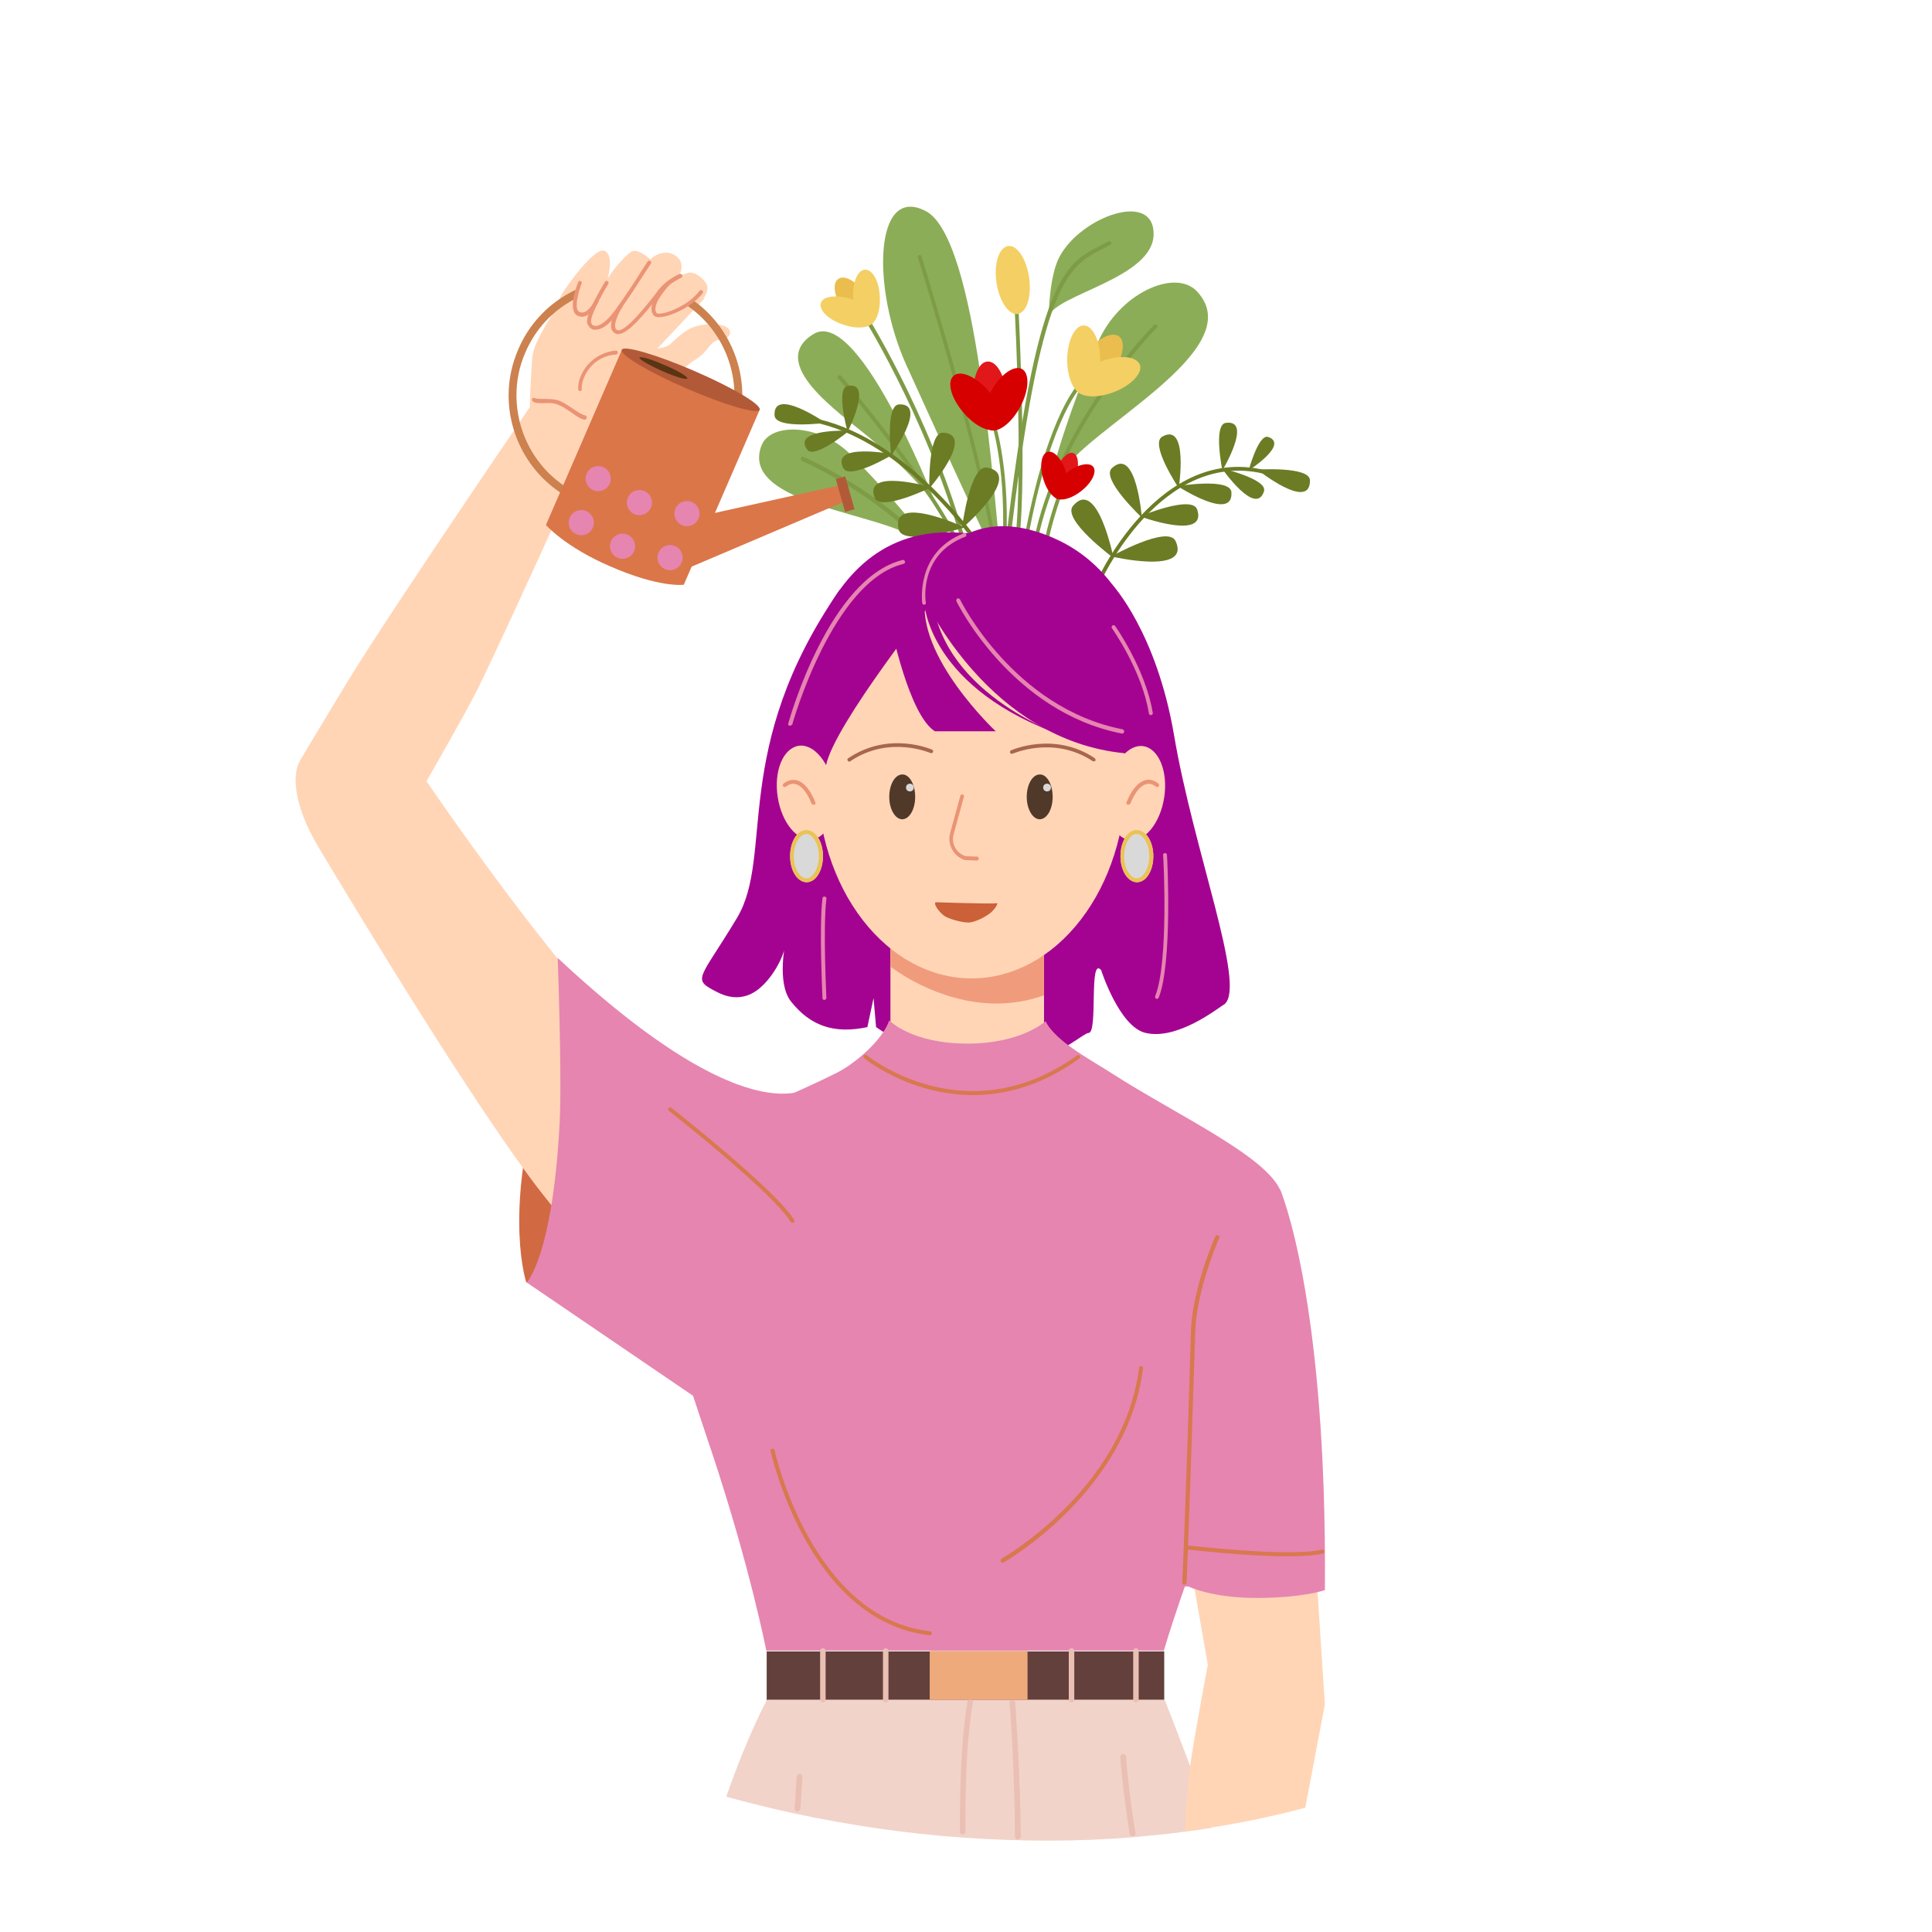 <svg width="1000" height="1000" viewBox="0 0 1000 1000" fill="none" xmlns="http://www.w3.org/2000/svg">
<path d="M525.54 286.793C524.728 286.59 524.524 286.184 524.524 285.569C530.217 257.304 525.337 160.512 525.134 159.491C525.134 158.882 525.54 158.476 526.155 158.476C526.764 158.476 527.17 158.882 527.17 159.491C527.17 160.512 532.254 257.71 526.561 286.184C526.561 286.387 526.155 286.793 525.54 286.793Z" fill="#7E9B45"/>
<path d="M532.66 143.632C534.082 153.392 531.441 161.731 526.764 162.543C522.087 163.153 517.207 155.835 515.785 146.278C514.358 136.517 517.004 128.179 521.681 127.366C526.358 126.548 531.238 133.871 532.66 143.632Z" fill="#F4CF64"/>
<path d="M501.754 292.486C501.347 292.486 500.941 292.08 500.738 291.673C483.66 223.548 448.077 166.205 447.67 165.595C447.467 165.189 447.467 164.58 448.077 164.168C448.483 163.965 449.092 163.965 449.498 164.58C449.905 165.189 485.691 222.736 502.769 291.267C502.972 291.876 502.566 292.283 501.957 292.486H501.754Z" fill="#7E9B45"/>
<path d="M447.873 152.174C452.55 158.679 453.769 165.799 450.514 168.033C447.264 170.273 441.165 166.814 436.488 160.309C431.811 153.799 430.592 146.684 433.842 144.444C436.894 142.007 443.196 145.46 447.873 152.174Z" fill="#EABD4E"/>
<path d="M455.395 153.798C455.801 161.731 452.957 168.439 449.093 168.439C445.228 168.642 441.978 162.34 441.572 154.205C441.166 146.074 444.009 139.564 447.874 139.564C451.739 139.564 455.192 145.871 455.395 153.798Z" fill="#F4CF64"/>
<path d="M440.759 154.814C448.28 157.257 453.567 162.34 452.348 166.002C451.129 169.663 444.009 170.679 436.488 168.033C428.962 165.595 423.676 160.512 424.9 156.851C425.916 153.189 433.03 152.377 440.759 154.814Z" fill="#F4CF64"/>
<path d="M548.52 246.325C536.316 270.929 546.889 228.429 568.035 177.793C578.811 151.97 608.092 138.752 619.478 150.752C648.348 181.252 560.108 222.736 548.52 246.325Z" fill="#8CAD57"/>
<path d="M518.628 294.923C513.951 253.647 506.024 123.298 479.186 109.267C452.347 95.236 451.128 149.324 469.222 189.184C490.165 235.548 518.831 297.366 518.628 294.923Z" fill="#8CAD57"/>
<path d="M548.52 132.653C559.702 112.111 597.317 98.486 597.114 121.262C596.91 143.835 547.301 152.173 542.827 163.559C542.827 163.356 543.03 142.616 548.52 132.653Z" fill="#8CAD57"/>
<path d="M421.035 172.913C396.634 187.965 434.655 213.788 449.093 225.788C483.051 254.054 486.91 267.064 486.91 267.064C486.91 267.064 445.431 157.866 421.035 172.913Z" fill="#8CAD57"/>
<path d="M515.785 293.502C515.176 293.502 514.764 293.095 514.764 292.486C512.327 252.627 475.525 134.481 475.118 133.262C474.915 132.653 475.322 132.246 475.728 132.043C476.337 131.84 476.743 132.246 476.947 132.653C477.353 133.871 514.155 252.22 516.598 292.283C516.801 292.892 516.395 293.502 515.785 293.502Z" fill="#7E9B45"/>
<path d="M534.691 289.028C534.082 289.028 533.676 288.418 533.676 287.809C543.436 222.33 596.91 168.642 597.316 168.236C597.723 167.83 598.332 167.83 598.738 168.236C599.145 168.642 599.145 169.257 598.738 169.663C598.129 170.272 545.264 223.345 535.504 288.215C535.707 288.824 535.301 289.028 534.691 289.028Z" fill="#7E9B45"/>
<path d="M474.915 279.673C491.181 294.111 470.848 266.048 440.144 235.142C424.493 219.481 399.077 218.465 394.196 230.465C381.999 261.574 459.259 265.642 474.915 279.673Z" fill="#8CAD57"/>
<path d="M519.644 287.606C519.035 287.606 518.629 286.996 518.629 286.59C521.478 244.903 513.545 219.887 513.342 219.684C513.139 219.075 513.545 218.668 513.951 218.465C514.561 218.262 514.967 218.668 515.175 219.075C515.175 219.278 523.509 244.903 520.457 286.793C520.665 287.2 520.254 287.606 519.644 287.606Z" fill="#7E9B45"/>
<path d="M520.868 204.231C521.68 213.991 518.425 222.33 513.748 222.533C509.071 222.939 504.602 215.21 503.988 205.449C503.175 195.689 506.43 187.351 511.108 187.147C515.785 186.741 520.253 194.47 520.868 204.231Z" fill="#E2171A"/>
<path d="M527.983 210.736C523.306 219.481 515.988 224.564 511.921 222.33C507.853 220.09 508.259 211.147 512.936 202.606C517.613 193.861 524.931 188.778 528.999 191.012C533.066 193.252 532.66 202.2 527.983 210.736Z" fill="#D60000"/>
<path d="M511.718 202.403C518.223 209.924 520.458 218.465 516.801 221.517C513.14 224.564 505.01 221.111 498.702 213.585C492.197 206.059 489.963 197.522 493.619 194.47C497.077 191.418 505.213 194.877 511.718 202.403Z" fill="#D60000"/>
<path d="M497.483 307.126C497.077 307.126 496.874 306.923 496.671 306.72C470.239 262.184 415.546 238.798 415.14 238.595C414.53 238.392 414.327 237.783 414.53 237.173C414.733 236.564 415.343 236.361 415.952 236.564C416.562 236.767 471.864 260.356 498.499 305.501C498.702 305.908 498.702 306.517 498.093 306.923L497.483 307.126Z" fill="#7E9B45"/>
<path d="M497.89 286.793C497.483 286.793 497.077 286.59 496.874 286.184C485.285 256.085 434.452 196.502 433.843 195.892C433.436 195.486 433.436 194.877 434.046 194.47C434.452 194.064 435.067 194.064 435.473 194.674C436.082 195.283 487.114 255.272 498.702 285.569C498.905 286.184 498.702 286.59 498.093 286.793H497.89Z" fill="#7E9B45"/>
<path d="M521.478 282.929C520.868 282.929 520.462 282.319 520.462 281.71C536.316 144.241 551.363 136.517 569.056 127.366C570.478 126.548 572.103 125.736 573.728 124.923C574.139 124.72 574.748 124.72 575.155 125.33C575.358 125.736 575.358 126.345 574.748 126.752C573.118 127.569 571.696 128.382 570.071 129.194C552.993 137.939 538.353 145.663 522.696 281.913C522.493 282.522 521.884 282.929 521.478 282.929Z" fill="#7E9B45"/>
<path d="M569.462 300.215H569.056C568.441 300.012 568.238 299.397 568.65 298.788C569.056 297.976 603.618 223.752 662.379 245.715C662.988 245.918 663.191 246.528 662.988 246.934C662.785 247.543 662.176 247.746 661.769 247.543C604.634 226.194 570.884 298.788 570.478 299.601C570.275 300.012 569.868 300.215 569.462 300.215Z" fill="#6B7C25"/>
<path d="M575.155 288.012C575.155 288.012 616.634 297.772 608.499 280.08C604.634 271.538 575.155 288.012 575.155 288.012Z" fill="#6B7C25"/>
<path d="M576.374 288.824C576.374 288.824 568.035 246.934 555.431 261.777C549.332 268.897 576.374 288.824 576.374 288.824Z" fill="#6B7C25"/>
<path d="M589.999 267.272C589.999 267.272 624.968 280.08 619.681 263.814C617.244 255.882 589.999 267.272 589.999 267.272Z" fill="#6B7C25"/>
<path d="M591.014 267.882C591.014 267.882 588.165 230.668 575.561 242.257C569.462 247.746 591.014 267.882 591.014 267.882Z" fill="#6B7C25"/>
<path d="M609.515 251.611C609.515 251.611 638.593 270.522 637.369 254.663C636.556 247.137 609.515 251.611 609.515 251.611Z" fill="#6B7C25"/>
<path d="M610.124 252.627C610.124 252.627 615.41 218.262 601.587 225.991C594.874 229.856 610.124 252.627 610.124 252.627Z" fill="#6B7C25"/>
<path d="M650.79 243.069C650.79 243.069 678.035 264.83 678.035 248.767C678.238 241.241 650.79 243.069 650.79 243.069Z" fill="#6B7C25"/>
<path d="M632.488 242.46C632.488 242.46 649.978 267.679 654.249 254.257C656.077 247.95 632.488 242.46 632.488 242.46Z" fill="#6B7C25"/>
<path d="M632.697 243.476C632.697 243.476 648.551 217.043 634.525 218.871C627.816 219.684 632.697 243.476 632.697 243.476Z" fill="#6B7C25"/>
<path d="M646.316 243.475C646.316 243.475 667.259 230.059 656.483 226.194C651.4 224.361 646.316 243.475 646.316 243.475Z" fill="#6B7C25"/>
<path d="M497.89 273.575C497.89 273.575 530.218 245.715 511.108 242.054C501.957 240.022 497.89 273.575 497.89 273.575Z" fill="#6B7C25"/>
<path d="M499.317 272.965C499.317 272.965 460.682 255.069 465.156 273.981C467.192 283.132 499.317 272.965 499.317 272.965Z" fill="#6B7C25"/>
<path d="M481.014 252.83C481.014 252.83 505.212 224.767 488.128 223.955C480.201 223.548 481.014 252.83 481.014 252.83Z" fill="#6B7C25"/>
<path d="M482.03 252.22C482.03 252.22 446.452 241.85 452.754 257.71C455.801 265.033 482.03 252.22 482.03 252.22Z" fill="#6B7C25"/>
<path d="M461.29 235.752C461.29 235.752 480.608 208.705 465.358 209.314C458.04 209.72 461.29 235.752 461.29 235.752Z" fill="#6B7C25"/>
<path d="M462.311 235.142C462.311 235.142 429.78 228.835 436.488 242.257C439.738 248.767 462.311 235.142 462.311 235.142Z" fill="#6B7C25"/>
<path d="M427.337 218.871C427.337 218.871 400.092 199.96 400.905 215.007C401.311 222.33 427.337 218.871 427.337 218.871Z" fill="#6B7C25"/>
<path d="M438.723 223.548C438.723 223.548 452.145 197.116 438.723 199.757C432.421 200.975 438.723 223.548 438.723 223.548Z" fill="#6B7C25"/>
<path d="M439.535 222.939C439.535 222.939 409.852 221.72 417.779 232.7C421.441 237.986 439.535 222.939 439.535 222.939Z" fill="#6B7C25"/>
<path d="M505.212 281.095C504.806 281.095 504.603 280.892 504.4 280.689C503.988 280.283 469.832 230.262 423.676 219.074C423.066 218.871 422.863 218.465 422.863 217.856C423.066 217.246 423.473 217.043 424.082 217.043C471.051 228.429 505.618 279.064 506.025 279.47C506.431 279.877 506.228 280.486 505.822 280.892C505.618 281.095 505.415 281.095 505.212 281.095Z" fill="#6B7C25"/>
<path d="M529.812 287.809C528.999 287.606 528.796 287.2 528.796 286.59C540.181 218.871 556.853 200.366 557.463 199.554C557.874 199.147 558.483 199.147 558.89 199.554C559.296 199.96 559.296 200.569 558.89 200.976C558.687 201.179 541.812 219.887 530.624 286.793C530.827 287.403 530.421 287.809 529.812 287.809Z" fill="#7E9B45"/>
<path d="M575.561 193.455C569.665 201.382 561.936 205.45 558.076 202.606C554.212 199.757 555.837 191.215 561.733 183.288C567.629 175.356 575.358 171.288 579.222 174.137C582.879 176.778 581.254 185.522 575.561 193.455Z" fill="#EABD4E"/>
<path d="M576.374 203.012C567.223 206.47 558.483 205.653 556.65 201.179C555.025 196.705 561.124 190.403 570.275 186.944C579.426 183.491 588.165 184.304 589.999 188.778C591.624 193.049 585.525 199.554 576.374 203.012Z" fill="#F4CF64"/>
<path d="M569.462 186.132C569.462 195.892 565.598 204.028 560.921 204.028C556.243 204.028 552.379 196.095 552.379 186.335C552.379 176.574 556.243 168.439 560.921 168.439C565.598 168.439 569.462 176.371 569.462 186.132Z" fill="#F4CF64"/>
<path d="M541.196 287.403C540.587 287.403 540.181 286.996 540.181 286.387C539.978 276.418 547.504 256.085 547.707 255.272C547.91 254.663 548.519 254.46 548.926 254.663C549.535 254.866 549.738 255.476 549.535 255.882C549.535 256.085 542.014 276.627 542.014 286.184C542.217 286.996 541.811 287.403 541.196 287.403Z" fill="#7E9B45"/>
<path d="M607.687 380.538C598.535 326.851 575.562 302.449 575.562 302.449C575.562 302.449 437.504 301.231 434.452 305.502C377.728 387.653 400.958 442.637 381.458 475.137C361.957 507.637 357.601 506.616 371.457 513.637C378.977 517.447 386.453 517.062 392.957 511.699C400.644 505.362 406.801 493.397 406.801 486.481C406.801 486.481 401.654 508.621 409.447 518.408C419.442 530.96 431.603 535.298 448.957 531.637L452.145 516.58L453.457 531.637C520.458 577.137 558.457 534.637 563.457 534.637C568.457 534.637 563.457 494.637 569.957 502.137C569.957 502.137 579.316 531.471 592.957 534.637C609.565 538.492 630.296 521.877 633.957 519.637C644.957 509.637 617.853 440.528 607.687 380.538Z" fill="#A40391"/>
<path d="M602.603 412.668C600.572 426.085 592.436 436.054 584.509 434.83C576.577 433.611 571.697 421.819 573.728 408.397C575.764 394.976 583.895 385.012 591.827 386.231C599.754 387.45 604.634 399.246 602.603 412.668Z" fill="#FFD5B6"/>
<path d="M584.098 416.528H583.691C583.082 416.324 582.879 415.715 583.082 415.309C583.285 414.903 586.54 405.752 592.436 403.923C594.874 403.111 597.113 403.72 599.551 405.548C599.957 405.955 600.16 406.564 599.754 406.97C599.348 407.377 598.738 407.585 598.332 407.173C596.504 405.752 594.671 405.345 593.046 405.955C588.165 407.377 585.118 415.918 585.118 415.918C584.915 416.121 584.509 416.528 584.098 416.528Z" fill="#EA9475"/>
<path d="M540.384 470.418V532.845C540.384 555.621 522.493 573.923 500.535 573.923C478.576 573.923 460.884 555.621 460.884 532.845V470.418H540.384Z" fill="#FFD5B6"/>
<path d="M272.405 663.804C272.405 663.804 260.816 629.236 278.91 565.991C288.467 532.439 315.915 595.278 315.915 595.278L305.952 653.434L272.405 663.804Z" fill="#D16A42"/>
<path d="M500.535 459.439C499.519 459.439 487.925 464.725 475.728 470.418H524.321C512.733 464.725 501.55 459.439 500.535 459.439Z" fill="#9D5038"/>
<path d="M524.524 470.418H475.931C470.847 472.856 465.561 475.298 460.884 477.533V500.309C460.884 500.309 484.879 519.423 515.785 519.423C523.712 519.423 531.847 518.205 540.384 515.158V478.554C535.707 476.111 530.014 473.267 524.524 470.418Z" fill="#F09C7C"/>
<path d="M582.812 402.708C582.812 404.406 582.781 406.104 582.719 407.797C582.651 409.495 582.557 411.188 582.427 412.875C582.302 414.562 582.141 416.25 581.948 417.927C581.755 419.604 581.531 421.276 581.276 422.943C581.021 424.604 580.734 426.26 580.417 427.906C580.099 429.557 579.75 431.188 579.375 432.812C578.995 434.438 578.583 436.052 578.141 437.646C577.703 439.245 577.229 440.828 576.729 442.396C576.229 443.964 575.698 445.516 575.141 447.052C574.583 448.583 573.995 450.099 573.38 451.599C572.76 453.094 572.115 454.573 571.443 456.026C570.771 457.484 570.073 458.917 569.349 460.328C568.62 461.74 567.87 463.125 567.089 464.49C566.307 465.854 565.505 467.188 564.677 468.5C563.844 469.812 562.99 471.099 562.115 472.354C561.234 473.615 560.333 474.844 559.411 476.042C558.484 477.245 557.536 478.411 556.568 479.552C555.599 480.693 554.609 481.802 553.599 482.875C552.589 483.953 551.557 485 550.505 486.01C549.458 487.021 548.385 487.995 547.302 488.938C546.214 489.885 545.109 490.792 543.99 491.661C542.865 492.536 541.729 493.37 540.573 494.172C539.422 494.974 538.255 495.734 537.073 496.464C535.891 497.188 534.693 497.875 533.484 498.526C532.276 499.172 531.057 499.786 529.828 500.354C528.594 500.927 527.354 501.458 526.104 501.953C524.849 502.443 523.594 502.896 522.323 503.312C521.052 503.724 519.781 504.094 518.495 504.427C517.214 504.755 515.927 505.047 514.63 505.297C513.339 505.547 512.042 505.75 510.74 505.917C509.438 506.083 508.135 506.208 506.828 506.292C505.521 506.375 504.214 506.417 502.906 506.417C501.599 506.417 500.292 506.375 498.984 506.292C497.682 506.208 496.375 506.083 495.073 505.917C493.776 505.75 492.474 505.547 491.182 505.297C489.891 505.047 488.599 504.755 487.318 504.427C486.036 504.094 484.76 503.724 483.49 503.312C482.224 502.896 480.964 502.443 479.714 501.953C478.458 501.458 477.219 500.927 475.99 500.354C474.755 499.786 473.536 499.172 472.328 498.526C471.12 497.875 469.927 497.188 468.745 496.464C467.563 495.734 466.391 494.974 465.24 494.172C464.089 493.37 462.948 492.536 461.828 491.661C460.703 490.792 459.599 489.885 458.516 488.938C457.427 487.995 456.359 487.021 455.307 486.01C454.255 485 453.224 483.953 452.214 482.875C451.203 481.802 450.214 480.693 449.245 479.552C448.276 478.411 447.328 477.245 446.406 476.042C445.479 474.844 444.578 473.615 443.703 472.354C442.823 471.099 441.969 469.812 441.141 468.5C440.307 467.188 439.505 465.854 438.724 464.49C437.948 463.125 437.193 461.74 436.469 460.328C435.74 458.917 435.042 457.484 434.37 456.026C433.698 454.573 433.052 453.094 432.438 451.599C431.818 450.099 431.234 448.583 430.672 447.052C430.115 445.516 429.583 443.964 429.083 442.396C428.583 440.828 428.115 439.245 427.672 437.646C427.229 436.052 426.823 434.438 426.443 432.812C426.062 431.188 425.714 429.557 425.396 427.906C425.078 426.26 424.792 424.604 424.536 422.943C424.281 421.276 424.057 419.604 423.865 417.927C423.672 416.25 423.516 414.562 423.385 412.875C423.255 411.188 423.161 409.495 423.099 407.797C423.031 406.104 423 404.406 423 402.708C423 401.01 423.031 399.318 423.099 397.62C423.161 395.927 423.255 394.234 423.385 392.542C423.516 390.854 423.672 389.172 423.865 387.49C424.057 385.813 424.281 384.141 424.536 382.474C424.792 380.813 425.078 379.156 425.396 377.51C425.714 375.865 426.062 374.229 426.443 372.604C426.823 370.979 427.229 369.37 427.672 367.771C428.115 366.172 428.583 364.589 429.083 363.021C429.583 361.453 430.115 359.901 430.672 358.37C431.234 356.833 431.818 355.318 432.438 353.823C433.052 352.323 433.698 350.849 434.37 349.391C435.042 347.937 435.74 346.5 436.469 345.094C437.193 343.682 437.948 342.292 438.724 340.927C439.505 339.568 440.307 338.229 441.141 336.917C441.969 335.604 442.823 334.318 443.703 333.062C444.578 331.802 445.479 330.578 446.406 329.375C447.328 328.177 448.276 327.005 449.245 325.865C450.214 324.724 451.203 323.62 452.214 322.542C453.224 321.464 454.255 320.422 455.307 319.411C456.359 318.396 457.427 317.422 458.516 316.479C459.599 315.536 460.703 314.625 461.828 313.755C462.948 312.88 464.089 312.047 465.24 311.245C466.391 310.448 467.563 309.682 468.745 308.958C469.927 308.229 471.12 307.542 472.328 306.896C473.536 306.245 474.755 305.635 475.99 305.062C477.219 304.49 478.458 303.958 479.714 303.464C480.964 302.974 482.224 302.521 483.49 302.109C484.76 301.698 486.036 301.323 487.318 300.995C488.599 300.661 489.891 300.37 491.182 300.12C492.474 299.875 493.776 299.667 495.073 299.5C496.375 299.333 497.682 299.208 498.984 299.125C500.292 299.042 501.599 299 502.906 299C504.214 299 505.521 299.042 506.828 299.125C508.135 299.208 509.438 299.333 510.74 299.5C512.042 299.667 513.339 299.875 514.63 300.12C515.927 300.37 517.214 300.661 518.495 300.995C519.781 301.323 521.052 301.698 522.323 302.109C523.594 302.521 524.849 302.974 526.104 303.464C527.354 303.958 528.594 304.49 529.828 305.062C531.057 305.635 532.276 306.245 533.484 306.896C534.693 307.542 535.891 308.229 537.073 308.958C538.255 309.682 539.422 310.448 540.573 311.245C541.729 312.047 542.865 312.88 543.99 313.755C545.109 314.625 546.214 315.536 547.302 316.479C548.385 317.422 549.458 318.396 550.505 319.411C551.557 320.422 552.589 321.464 553.599 322.542C554.609 323.62 555.599 324.724 556.568 325.865C557.536 327.005 558.484 328.177 559.411 329.375C560.333 330.578 561.234 331.802 562.115 333.062C562.99 334.318 563.844 335.604 564.677 336.917C565.505 338.229 566.307 339.568 567.089 340.927C567.87 342.292 568.62 343.682 569.349 345.094C570.073 346.5 570.771 347.937 571.443 349.391C572.12 350.849 572.76 352.323 573.38 353.823C573.995 355.318 574.583 356.833 575.141 358.37C575.703 359.901 576.229 361.453 576.729 363.021C577.229 364.589 577.703 366.172 578.141 367.771C578.583 369.37 578.995 370.979 579.375 372.604C579.75 374.229 580.099 375.865 580.417 377.51C580.734 379.156 581.021 380.813 581.276 382.474C581.531 384.141 581.755 385.813 581.948 387.49C582.141 389.172 582.302 390.854 582.427 392.542C582.557 394.234 582.651 395.927 582.719 397.62C582.781 399.318 582.812 401.01 582.812 402.708Z" fill="#FFD5B6"/>
<path d="M478.983 310.788C478.983 310.788 512.123 383.179 582.269 389.892C582.269 389.892 593.045 374.231 597.926 378.502C597.926 378.502 600.978 302.653 545.264 278.455C495.452 256.694 474.306 299.397 478.983 310.788Z" fill="#A40391"/>
<path d="M484.066 309.366C484.066 309.366 431.811 374.845 427.54 396.194C427.54 396.194 420.222 381.554 408.837 388.059C408.837 388.059 413.306 272.356 494.233 275.606C568.238 278.658 484.066 309.366 484.066 309.366Z" fill="#A40391"/>
<path d="M473.696 412.465C473.696 418.97 470.644 424.054 466.983 424.054C463.326 424.054 460.274 418.767 460.274 412.465C460.274 405.955 463.326 400.871 466.983 400.871C470.644 400.668 473.696 405.955 473.696 412.465Z" fill="#51392A"/>
<circle cx="470.957" cy="407.637" r="2" fill="#D9D9D9"/>
<path d="M544.858 412.465C544.858 418.97 541.811 424.054 538.15 424.054C534.488 424.054 531.441 418.767 531.441 412.465C531.441 405.955 534.488 400.871 538.15 400.871C541.811 400.668 544.858 405.955 544.858 412.465Z" fill="#51392A"/>
<path d="M505.618 445.408L499.519 445.205C493.618 443.371 490.165 437.272 491.79 431.174L497.077 411.851C497.28 411.241 497.889 411.038 498.295 411.241C498.905 411.444 499.113 411.851 498.905 412.465L493.618 431.783C492.196 436.663 495.045 441.746 499.926 443.168L505.618 443.371C506.228 443.371 506.634 443.778 506.634 444.387C506.634 445.002 506.025 445.408 505.618 445.408Z" fill="#EA9475"/>
<path d="M566.187 394.082C565.986 394.106 565.784 394.13 565.558 393.953C545.322 380.609 524.342 390.083 524.14 390.107C523.559 390.382 523.107 390.027 522.857 389.647C522.583 389.066 522.938 388.615 523.317 388.365C523.519 388.341 545.459 378.337 566.599 392.396C567.051 392.751 567.123 393.356 566.97 393.784C566.768 393.808 566.591 394.034 566.187 394.082Z" fill="#A8664C"/>
<path d="M439.574 394.264C439.372 394.241 438.99 393.994 438.811 393.77C438.452 393.321 438.52 392.716 439.17 392.379C460.396 378.17 482.216 387.971 482.418 387.993C483.001 388.263 483.135 388.891 482.888 389.272C482.619 389.855 481.991 389.99 481.609 389.743C481.407 389.72 460.35 380.418 440.229 393.928C440.005 394.108 439.781 394.287 439.574 394.264Z" fill="#A8664C"/>
<path d="M663.598 618.663C659.124 599.955 610.327 577.991 575.561 555.621C565.598 549.116 546.28 539.153 541.197 528.574C541.197 528.574 528.796 540.168 500.738 540.168C471.66 540.168 460.275 528.168 460.275 528.168C456.619 538.746 441.978 550.944 432.827 555.418C396.431 573.72 345.4 589.788 340.113 620.085C334.218 654.449 355.16 711.595 368.577 752.059C388.301 811.439 396.634 854.345 396.634 854.345H602.4C602.4 854.345 614.395 813.064 635.134 765.278C654.452 721.153 673.968 661.976 663.598 618.663Z" fill="#E685B0"/>
<path d="M396.837 854.752V882.205L602.603 881.189V854.752H396.837Z" fill="#63403B"/>
<path d="M627.202 946.059C622.53 946.872 617.853 947.481 613.176 948.09C604.228 949.309 595.488 950.127 586.54 950.939C557.056 953.377 527.577 953.174 498.499 951.142C469.223 949.106 440.556 944.835 412.493 938.939C400.092 936.299 387.895 933.247 375.895 929.991C387.285 897.252 397.04 879.767 397.04 879.767H602.806C602.806 879.767 608.296 893.59 616.02 914.132C619.275 923.486 623.139 934.262 627.202 946.059Z" fill="#F2D3C9"/>
<path d="M498.296 949.512C497.483 949.512 496.874 948.903 496.874 948.09C496.671 918.606 498.092 896.033 500.738 880.783C500.941 879.97 501.551 879.559 502.363 879.559C503.176 879.767 503.582 880.377 503.582 881.189C500.941 896.236 499.519 918.606 499.723 947.887C499.723 948.903 499.113 949.512 498.296 949.512Z" fill="#EAC0B5"/>
<path d="M526.764 952.158C525.951 952.158 525.337 951.549 525.337 950.736C525.337 919.418 522.696 881.595 522.493 881.392C522.493 880.58 523.103 879.97 523.915 879.767C524.728 879.767 525.337 880.377 525.54 881.189C525.54 881.595 528.186 919.418 528.389 950.736C528.186 951.345 527.576 952.158 526.764 952.158Z" fill="#EAC0B5"/>
<path d="M412.696 937.72C411.884 937.72 411.274 936.908 411.274 936.095C411.681 930.804 411.884 926.33 412.087 923.486C412.29 919.824 412.29 919.418 412.493 919.215C412.696 918.403 413.509 917.996 414.326 918.199C415.139 918.403 415.545 919.215 415.342 919.824C415.342 920.231 415.139 921.653 415.139 923.486C414.936 926.33 414.733 930.804 414.326 936.095C413.92 937.111 413.306 937.72 412.696 937.72Z" fill="#EAC0B5"/>
<path d="M586.134 950.533C585.525 950.533 584.915 950.127 584.712 949.309C581.051 926.538 579.832 909.658 579.832 909.455C579.832 908.642 580.441 908.033 581.254 907.83C582.066 907.83 582.676 908.439 582.879 909.252C582.879 909.455 583.895 926.127 587.759 948.7C587.962 949.512 587.353 950.33 586.54 950.33L586.134 950.533Z" fill="#EAC0B5"/>
<path d="M481.218 854.549H531.848V879.767H481.218V854.549Z" fill="#EFAA7B"/>
<path d="M554.618 881.189C553.806 881.189 553.196 880.58 553.196 879.767V854.549C553.196 853.736 553.806 853.127 554.618 853.127C555.431 853.127 556.04 853.736 556.04 854.549V879.767C556.04 880.58 555.431 881.189 554.618 881.189Z" fill="#EAC0B5"/>
<path d="M458.446 881.189C457.634 881.189 457.024 880.58 457.024 879.767V854.549C457.024 853.736 457.634 853.127 458.446 853.127C459.259 853.127 459.868 853.736 459.868 854.549V879.767C459.868 880.58 459.259 881.189 458.446 881.189Z" fill="#EAC0B5"/>
<path d="M425.915 881.189C425.103 881.189 424.493 880.58 424.493 879.767V854.549C424.493 853.736 425.103 853.127 425.915 853.127C426.728 853.127 427.337 853.736 427.337 854.549V879.767C427.337 880.58 426.728 881.189 425.915 881.189Z" fill="#EAC0B5"/>
<path d="M587.962 881.189C587.149 881.189 586.54 880.58 586.54 879.767V854.549C586.54 853.736 587.149 853.127 587.962 853.127C588.774 853.127 589.384 853.736 589.384 854.549V879.767C589.384 880.58 588.571 881.189 587.962 881.189Z" fill="#EAC0B5"/>
<path d="M518.832 808.793C518.426 808.793 518.223 808.59 518.02 808.184C517.817 807.778 518.02 807.168 518.426 806.762C519.035 806.356 581.66 770.767 589.587 707.934C589.587 707.325 590.202 706.918 590.811 707.121C591.421 707.121 591.827 707.731 591.624 708.34C583.488 772.194 520.051 808.387 519.442 808.793H518.832Z" fill="#D8784E"/>
<path d="M503.582 566.809C470.644 566.809 447.467 547.897 447.264 547.689C446.858 547.283 446.858 546.673 447.061 546.267C447.467 545.861 448.077 545.861 448.483 546.064C448.889 546.47 499.926 587.752 557.462 546.267C557.874 545.861 558.483 546.064 558.889 546.47C559.296 546.877 559.092 547.486 558.686 547.897C538.962 562.132 520.051 566.809 503.582 566.809Z" fill="#D8784E"/>
<path d="M481.217 846.413C418.389 839.299 399.076 752.059 398.873 751.043C398.67 750.434 399.076 750.028 399.686 749.825C400.295 749.621 400.701 750.028 400.904 750.637C401.108 751.45 420.222 837.465 481.42 844.382C482.029 844.382 482.436 844.991 482.233 845.601C482.233 846.21 481.623 846.413 481.217 846.413Z" fill="#D8784E"/>
<path d="M461.29 324.616C461.29 324.616 470.441 369.96 483.863 378.502H515.379C515.379 378.502 473.899 339.663 478.983 308.752C482.233 288.824 461.29 324.616 461.29 324.616Z" fill="#A40391"/>
<path d="M478.374 312.007C478.374 312.007 480.202 356.949 552.379 381.554C552.379 381.554 488.541 360.814 482.64 310.179L482.03 302.449L478.374 312.007Z" fill="#A40391"/>
<path d="M402.53 412.465C404.566 425.882 412.697 435.647 420.629 434.423C428.556 433.205 433.436 421.408 431.405 407.991C429.368 394.569 421.238 384.809 413.306 386.028C405.176 387.449 400.499 399.246 402.53 412.465Z" fill="#FFD5B6"/>
<path d="M421.035 416.528C420.629 416.528 420.222 416.325 420.019 415.918C420.019 415.918 416.967 407.377 412.087 405.955C410.462 405.345 408.634 405.752 406.801 407.174C406.394 407.585 405.785 407.377 405.379 406.97C404.972 406.564 405.176 405.955 405.582 405.549C408.019 403.72 410.259 403.314 412.696 403.924C418.592 405.752 421.847 414.903 422.051 415.309C422.254 415.918 422.051 416.325 421.441 416.528H421.035Z" fill="#EA9475"/>
<path d="M398.061 572.298C398.061 572.298 379.15 560.908 346.009 551.147C313.884 541.793 220.759 404.33 220.759 404.33C220.759 404.33 241.092 368.944 246.785 357.559C265.29 319.939 313.884 211.35 313.884 211.35L285.212 194.673C285.212 194.673 205.103 311.6 180.098 352.475C175.014 360.814 163.426 379.929 155.493 393.345C150.004 402.496 153.868 419.783 164.238 437.475C188.431 477.944 247.801 575.751 280.337 617.439C324.457 673.767 346.822 689.022 346.822 689.022L398.061 572.298Z" fill="#FFD5B6"/>
<path d="M421.239 561.314C421.239 561.314 391.957 592.429 288.671 495.835C288.671 495.835 290.91 557.043 289.687 581.043C286.03 650.59 272.608 663.804 272.608 663.804L363.088 725.424L420.02 644.892L421.239 561.314Z" fill="#E685B0"/>
<path d="M274.233 210.127C274.233 210.127 274.64 195.892 275.457 185.319C276.473 174.746 287.249 162.949 289.89 154.205C292.535 145.257 320.187 142.616 337.265 147.496C354.343 152.58 364.713 154.408 364.713 154.408L325.067 196.502C325.067 196.502 310.426 207.689 306.358 215.824C302.296 223.955 298.431 235.752 298.431 235.752L274.233 210.127Z" fill="#FFD5B6"/>
<path d="M302.296 187.35C298.228 193.658 286.436 214.6 303.108 214.804C319.78 215.007 341.535 202.606 345.197 199.757C348.853 197.116 353.124 190.199 360.244 185.929C367.358 181.455 367.358 175.965 373.254 175.762C379.15 175.559 380.978 168.033 369.389 167.83C358.004 167.627 354.139 171.491 347.025 177.996C340.113 184.71 310.426 174.746 302.296 187.35Z" fill="#FFD5B6"/>
<path d="M377.322 228.022L375.488 227.21C366.342 248.564 345.4 261.168 323.645 261.168C316.118 261.168 308.598 259.746 301.275 256.491C279.926 247.34 267.322 226.397 267.322 204.637C267.322 197.116 268.743 189.59 271.999 182.267C281.15 160.918 302.092 148.309 323.848 148.309C331.368 148.309 338.895 149.731 346.212 152.986C367.561 162.137 380.165 183.085 380.165 204.84C380.165 212.366 378.743 219.887 375.488 227.21L377.322 228.022L379.15 228.835C382.608 220.908 384.233 212.772 384.233 204.84C384.233 181.455 370.608 159.085 347.837 149.325C339.91 145.871 331.775 144.241 323.848 144.241C300.462 144.241 278.098 157.866 268.337 180.642C264.884 188.575 263.254 196.705 263.254 204.637C263.254 228.022 276.879 250.392 299.65 260.153C307.582 263.611 315.712 265.236 323.645 265.236C347.025 265.236 369.389 251.611 379.15 228.835L377.322 228.022Z" fill="#CC814E"/>
<path d="M353.936 302.653C353.936 302.653 341.738 304.481 315.712 293.095C292.535 283.132 282.571 271.741 282.571 271.741L321.811 181.251L393.181 212.163L353.936 302.653Z" fill="#DB7649"/>
<path d="M393.181 212.163C392.16 214.6 375.285 209.72 355.566 201.179C335.842 192.642 320.796 183.694 321.811 181.048C322.832 178.611 339.707 183.491 359.426 192.028C379.15 200.569 394.4 209.517 393.181 212.163Z" fill="#B25A38"/>
<path d="M355.769 195.892C355.363 196.705 349.462 195.08 342.754 192.027C335.842 188.981 330.759 185.929 330.962 185.116C331.368 184.304 337.264 185.929 343.972 188.981C350.889 191.824 356.175 195.08 355.769 195.892Z" fill="#593514"/>
<path d="M366.546 266.251L437.301 250.595L438.723 258.934L354.14 294.923L366.546 266.251Z" fill="#DB7649"/>
<path d="M290.702 152.376C293.551 147.699 307.785 127.772 312.869 129.804C320.796 133.059 310.02 160.512 305.749 162.34C299.244 165.189 295.582 162.137 299.041 148.918L290.702 152.376Z" fill="#FFD5B6"/>
<path d="M307.176 170.475C308.801 171.897 319.17 162.34 321.405 157.46C321.608 157.257 321.202 157.866 320.998 158.069C318.358 163.965 314.493 169.054 319.17 171.288C323.847 173.319 332.587 162.137 336.248 156.241C339.91 150.34 341.129 150.548 341.129 150.548L343.16 150.751C343.16 150.751 332.181 164.58 342.551 162.543C353.123 160.512 360.243 153.595 360.243 153.595L364.306 154.205C364.306 154.205 367.358 150.137 365.733 147.09C364.103 144.038 359.426 140.376 356.379 141.194C353.327 142.21 351.498 142.616 351.498 142.616C351.498 142.616 355.16 136.517 350.077 132.652C344.993 128.788 339.301 131.632 336.655 134.277C336.655 134.277 330.353 128.382 326.894 130.21C323.441 132.246 314.493 142.21 311.238 150.34C308.394 158.475 303.108 167.22 307.176 170.475Z" fill="#FFD5B6"/>
<path d="M308.191 170.679C307.785 170.679 307.582 170.679 307.379 170.679C305.749 170.272 304.53 169.054 303.921 167.22C302.905 162.949 311.441 148.715 313.072 145.871C313.275 145.46 314.087 145.257 314.493 145.46C314.9 145.668 315.103 146.481 314.9 146.887C311.035 153.189 305.342 163.965 305.952 166.814C306.155 167.627 306.561 168.439 307.785 168.642C309.816 169.054 313.681 167.017 318.561 160.309C324.254 152.377 328.931 145.257 332.181 139.97C333.4 138.142 334.421 136.517 335.233 135.293C335.639 134.887 336.249 134.684 336.655 135.09C337.061 135.496 337.264 136.106 336.858 136.517C336.046 137.736 335.03 139.361 333.811 141.194C330.353 146.481 325.879 153.798 319.983 161.731C314.697 169.257 310.629 170.679 308.191 170.679Z" fill="#EA9475"/>
<path d="M319.983 172.913C319.577 172.913 319.17 172.913 318.764 172.71C317.748 172.304 316.931 171.491 316.524 170.476C315.103 166.408 319.78 158.679 320.389 157.866C320.592 157.46 321.405 157.257 321.811 157.46C322.217 157.663 322.42 158.476 322.217 158.882C320.795 160.918 317.545 167.017 318.561 169.866C318.764 170.476 319.17 170.679 319.577 170.882C323.441 172.304 334.827 157.866 339.097 152.377C339.707 151.564 340.316 150.752 340.722 150.137C344.993 144.647 351.295 142.007 351.702 141.804C352.311 141.601 352.717 141.804 353.123 142.413C353.327 143.022 353.123 143.429 352.514 143.835C352.514 143.835 346.415 146.481 342.347 151.564C341.941 152.174 341.332 152.783 340.722 153.595C333.196 162.95 325.066 172.913 319.983 172.913Z" fill="#EA9475"/>
<path d="M341.129 164.168C339.707 164.168 338.686 163.762 338.28 163.153C334.421 158.069 341.739 149.731 345.197 145.871C345.603 145.46 346.213 145.257 346.619 145.668C347.025 146.074 347.228 146.684 346.822 147.09L346.619 147.293C343.973 150.34 337.061 158.272 339.91 162.137C339.91 162.137 340.114 162.34 341.129 162.34C345.4 162.34 356.582 157.866 362.072 150.548C362.478 150.137 363.088 149.934 363.494 150.34C363.9 150.752 364.103 151.361 363.697 151.767C358.004 159.085 346.416 164.168 341.129 164.168Z" fill="#EA9475"/>
<path d="M301.275 163.965C300.665 163.965 299.853 163.762 299.244 163.559C293.348 161.121 298.634 147.496 299.244 146.074C299.447 145.46 300.056 145.257 300.462 145.46C301.072 145.668 301.275 146.278 301.072 146.684C299.447 150.955 296.806 160.309 300.056 161.528C304.124 163.153 307.582 155.835 307.785 155.632C307.988 155.226 308.598 154.814 309.207 155.226C309.816 155.429 310.02 156.038 309.613 156.647C309.207 157.054 305.952 163.965 301.275 163.965Z" fill="#EA9475"/>
<path d="M302.702 217.246H302.499C300.463 216.84 298.025 215.21 295.583 213.382C293.348 211.96 291.114 210.33 288.874 209.517C286.64 208.502 283.791 208.502 281.353 208.705C278.911 208.705 276.88 208.705 275.661 207.689C275.255 207.283 275.255 206.674 275.458 206.262C275.864 205.856 276.473 205.856 276.88 206.059C277.489 206.47 279.52 206.47 281.353 206.47C283.791 206.47 287.046 206.47 289.687 207.486C292.13 208.502 294.364 210.127 296.603 211.554C299.041 213.179 301.275 214.804 302.906 215.007C303.515 215.21 303.718 215.616 303.718 216.231C303.515 216.84 303.109 217.246 302.702 217.246Z" fill="#EA9475"/>
<path d="M300.26 202.403C299.65 202.403 299.244 201.996 299.244 201.382C299.041 192.642 306.973 182.47 318.765 181.455C319.374 181.455 319.781 181.861 319.781 182.47C319.781 183.085 319.374 183.491 318.765 183.491C307.176 184.304 300.869 194.47 301.072 201.382C301.275 201.996 300.869 202.403 300.26 202.403Z" fill="#EA9475"/>
<path d="M432.608 247.949L437.499 246.574L442.301 263.601L437.405 264.981L432.608 247.949Z" fill="#B25A38"/>
<path d="M685.759 882.205L675.598 935.684C659.535 939.955 643.27 943.413 627.202 945.856C622.53 946.668 617.853 947.278 613.176 947.887C613.988 935.684 614.801 924.908 615.613 916.976C615.613 916.163 615.816 915.147 616.02 913.929C618.259 897.861 625.171 861.668 625.171 861.668L614.801 802.491L636.353 774.632L679.457 784.799C681.493 817.538 685.759 882.205 685.759 882.205Z" fill="#FFD5B6"/>
<path d="M662.582 615.611C662.582 615.611 686.983 671.533 685.759 823.028C685.759 823.028 674.78 827.095 650.181 827.095C627.202 827.095 615.207 821.199 615.207 821.199L599.145 820.793L662.582 615.611Z" fill="#E685B0"/>
<path d="M612.973 820.184C612.363 820.184 611.957 819.778 611.957 819.168C611.957 818.757 613.582 785.814 616.426 689.022C617.04 667.465 628.832 640.215 629.035 640.012C629.238 639.403 629.848 639.199 630.457 639.403C631.066 639.606 631.27 640.215 631.066 640.824C630.863 641.028 619.275 667.871 618.665 689.022C615.613 785.814 614.191 818.757 614.191 819.168C613.988 819.778 613.582 820.184 612.973 820.184Z" fill="#D8784E"/>
<path d="M666.447 805.543C644.488 805.543 615.207 802.085 613.582 801.882C612.973 801.882 612.567 801.272 612.77 800.663C612.77 800.048 613.379 799.642 613.988 799.845C614.598 799.845 667.462 806.153 684.337 802.085C684.947 801.882 685.353 802.288 685.556 802.897C685.759 803.507 685.353 803.913 684.744 804.116C680.473 805.137 673.968 805.543 666.447 805.543Z" fill="#D8784E"/>
<path d="M312.103 241.726C312.499 241.892 312.874 242.09 313.228 242.33C313.588 242.564 313.916 242.835 314.218 243.137C314.52 243.439 314.785 243.767 315.025 244.121C315.265 244.481 315.463 244.856 315.629 245.246C315.791 245.642 315.916 246.048 315.999 246.47C316.082 246.887 316.124 247.309 316.124 247.741C316.124 248.168 316.082 248.59 315.999 249.007C315.916 249.429 315.791 249.835 315.629 250.231C315.463 250.621 315.265 250.996 315.025 251.356C314.785 251.71 314.52 252.038 314.218 252.34C313.916 252.642 313.588 252.913 313.228 253.147C312.874 253.387 312.499 253.585 312.103 253.752C311.713 253.913 311.306 254.038 310.884 254.121C310.468 254.205 310.041 254.246 309.614 254.246C309.187 254.246 308.765 254.205 308.348 254.121C307.926 254.038 307.52 253.913 307.124 253.752C306.733 253.585 306.358 253.387 305.999 253.147C305.645 252.913 305.317 252.642 305.015 252.34C304.713 252.038 304.442 251.71 304.207 251.356C303.968 250.996 303.77 250.621 303.603 250.231C303.442 249.835 303.317 249.429 303.233 249.007C303.15 248.59 303.108 248.168 303.108 247.741C303.108 247.309 303.15 246.887 303.233 246.47C303.317 246.048 303.442 245.642 303.603 245.246C303.77 244.856 303.968 244.481 304.207 244.121C304.442 243.767 304.713 243.439 305.015 243.137C305.317 242.835 305.645 242.564 305.999 242.33C306.358 242.09 306.733 241.892 307.124 241.726C307.52 241.564 307.926 241.439 308.348 241.356C308.765 241.272 309.187 241.231 309.614 241.231C310.041 241.231 310.468 241.272 310.884 241.356C311.306 241.439 311.713 241.564 312.103 241.726Z" fill="#E685B0"/>
<path d="M333.452 254.132C333.848 254.293 334.223 254.496 334.577 254.731C334.936 254.97 335.264 255.241 335.566 255.543C335.868 255.845 336.134 256.173 336.374 256.528C336.613 256.882 336.811 257.257 336.978 257.653C337.139 258.048 337.264 258.455 337.348 258.871C337.431 259.293 337.473 259.715 337.473 260.142C337.473 260.569 337.431 260.991 337.348 261.413C337.264 261.83 337.139 262.241 336.978 262.632C336.811 263.028 336.613 263.403 336.374 263.757C336.134 264.116 335.868 264.444 335.566 264.746C335.264 265.048 334.936 265.314 334.577 265.554C334.223 265.793 333.848 265.991 333.452 266.153C333.061 266.319 332.655 266.444 332.233 266.528C331.816 266.611 331.389 266.653 330.962 266.653C330.535 266.653 330.113 266.611 329.697 266.528C329.275 266.444 328.868 266.319 328.473 266.153C328.082 265.991 327.707 265.793 327.348 265.554C326.993 265.314 326.665 265.048 326.363 264.746C326.061 264.444 325.79 264.116 325.556 263.757C325.316 263.403 325.118 263.028 324.952 262.632C324.79 262.241 324.665 261.83 324.582 261.413C324.499 260.991 324.457 260.569 324.457 260.142C324.457 259.715 324.499 259.293 324.582 258.871C324.665 258.455 324.79 258.048 324.952 257.653C325.118 257.257 325.316 256.882 325.556 256.528C325.79 256.173 326.061 255.845 326.363 255.543C326.665 255.241 326.993 254.97 327.348 254.731C327.707 254.496 328.082 254.293 328.473 254.132C328.868 253.97 329.275 253.845 329.697 253.762C330.113 253.679 330.535 253.637 330.962 253.637C331.389 253.637 331.816 253.679 332.233 253.762C332.655 253.845 333.061 253.97 333.452 254.132Z" fill="#E685B0"/>
<path d="M362.071 265.845C362.071 266.272 362.03 266.694 361.946 267.116C361.863 267.533 361.738 267.944 361.576 268.335C361.41 268.731 361.212 269.106 360.972 269.46C360.738 269.819 360.467 270.147 360.165 270.449C359.863 270.752 359.535 271.017 359.181 271.257C358.821 271.496 358.446 271.694 358.056 271.856C357.66 272.022 357.254 272.147 356.832 272.231C356.415 272.314 355.993 272.356 355.566 272.356C355.139 272.356 354.712 272.314 354.295 272.231C353.873 272.147 353.467 272.022 353.076 271.856C352.681 271.694 352.306 271.496 351.951 271.257C351.592 271.017 351.264 270.752 350.962 270.449C350.66 270.147 350.394 269.819 350.155 269.46C349.915 269.106 349.717 268.731 349.556 268.335C349.389 267.944 349.264 267.533 349.181 267.116C349.097 266.694 349.056 266.272 349.056 265.845C349.056 265.418 349.097 264.996 349.181 264.574C349.264 264.158 349.389 263.752 349.556 263.356C349.717 262.96 349.915 262.585 350.155 262.231C350.394 261.877 350.66 261.548 350.962 261.246C351.264 260.944 351.592 260.673 351.951 260.434C352.306 260.199 352.681 259.996 353.076 259.835C353.467 259.673 353.873 259.548 354.295 259.465C354.712 259.382 355.139 259.34 355.566 259.34C355.993 259.34 356.415 259.382 356.832 259.465C357.254 259.548 357.66 259.673 358.056 259.835C358.446 259.996 358.821 260.199 359.181 260.434C359.535 260.673 359.863 260.944 360.165 261.246C360.467 261.548 360.738 261.877 360.972 262.231C361.212 262.585 361.41 262.96 361.576 263.356C361.738 263.752 361.863 264.158 361.946 264.574C362.03 264.996 362.071 265.418 362.071 265.845Z" fill="#E685B0"/>
<path d="M307.379 270.522C307.379 270.949 307.337 271.371 307.254 271.793C307.171 272.21 307.046 272.621 306.884 273.012C306.717 273.408 306.52 273.783 306.28 274.137C306.046 274.496 305.775 274.824 305.473 275.126C305.171 275.429 304.842 275.694 304.483 275.934C304.129 276.173 303.754 276.371 303.358 276.533C302.967 276.699 302.561 276.824 302.139 276.908C301.723 276.991 301.296 277.033 300.868 277.033C300.441 277.033 300.02 276.991 299.603 276.908C299.181 276.824 298.775 276.699 298.379 276.533C297.988 276.371 297.613 276.173 297.254 275.934C296.9 275.694 296.572 275.429 296.27 275.126C295.967 274.824 295.697 274.496 295.462 274.137C295.223 273.783 295.025 273.408 294.858 273.012C294.697 272.621 294.572 272.21 294.488 271.793C294.405 271.371 294.363 270.949 294.363 270.522C294.363 270.095 294.405 269.673 294.488 269.251C294.572 268.835 294.697 268.429 294.858 268.033C295.025 267.637 295.223 267.262 295.462 266.908C295.697 266.554 295.967 266.225 296.27 265.923C296.572 265.621 296.9 265.35 297.254 265.111C297.613 264.876 297.988 264.673 298.379 264.512C298.775 264.35 299.181 264.225 299.603 264.142C300.02 264.059 300.441 264.017 300.868 264.017C301.296 264.017 301.723 264.059 302.139 264.142C302.561 264.225 302.967 264.35 303.358 264.512C303.754 264.673 304.129 264.876 304.483 265.111C304.842 265.35 305.171 265.621 305.473 265.923C305.775 266.225 306.046 266.554 306.28 266.908C306.52 267.262 306.717 267.637 306.884 268.033C307.046 268.429 307.171 268.835 307.254 269.251C307.337 269.673 307.379 270.095 307.379 270.522Z" fill="#E685B0"/>
<path d="M328.728 282.726C328.728 283.153 328.686 283.574 328.603 283.996C328.519 284.413 328.394 284.819 328.233 285.215C328.066 285.611 327.868 285.986 327.629 286.34C327.394 286.694 327.123 287.022 326.821 287.324C326.519 287.627 326.191 287.897 325.832 288.137C325.478 288.371 325.103 288.574 324.707 288.736C324.316 288.897 323.91 289.022 323.488 289.106C323.071 289.189 322.644 289.231 322.217 289.231C321.79 289.231 321.368 289.189 320.951 289.106C320.53 289.022 320.123 288.897 319.728 288.736C319.337 288.574 318.962 288.371 318.603 288.137C318.248 287.897 317.92 287.627 317.618 287.324C317.316 287.022 317.045 286.694 316.811 286.34C316.571 285.986 316.373 285.611 316.207 285.215C316.045 284.819 315.92 284.413 315.837 283.996C315.754 283.574 315.712 283.153 315.712 282.726C315.712 282.298 315.754 281.877 315.837 281.455C315.92 281.038 316.045 280.627 316.207 280.236C316.373 279.84 316.571 279.465 316.811 279.111C317.045 278.752 317.316 278.423 317.618 278.121C317.92 277.819 318.248 277.554 318.603 277.314C318.962 277.074 319.337 276.877 319.728 276.715C320.123 276.548 320.53 276.423 320.951 276.34C321.368 276.257 321.79 276.215 322.217 276.215C322.644 276.215 323.071 276.257 323.488 276.34C323.91 276.423 324.316 276.548 324.707 276.715C325.103 276.877 325.478 277.074 325.832 277.314C326.191 277.554 326.519 277.819 326.821 278.121C327.123 278.423 327.389 278.752 327.629 279.111C327.868 279.465 328.066 279.84 328.233 280.236C328.394 280.627 328.519 281.038 328.603 281.455C328.686 281.877 328.728 282.298 328.728 282.726Z" fill="#E685B0"/>
<path d="M349.311 282.601C349.707 282.762 350.082 282.965 350.436 283.199C350.796 283.439 351.124 283.71 351.426 284.012C351.728 284.314 351.993 284.642 352.233 284.996C352.473 285.351 352.671 285.726 352.832 286.121C352.999 286.517 353.124 286.923 353.207 287.345C353.29 287.762 353.332 288.184 353.332 288.611C353.332 289.038 353.29 289.465 353.207 289.882C353.124 290.298 352.999 290.71 352.832 291.101C352.671 291.496 352.473 291.871 352.233 292.226C351.993 292.585 351.728 292.913 351.426 293.215C351.124 293.517 350.796 293.788 350.436 294.022C350.082 294.262 349.707 294.46 349.311 294.627C348.921 294.788 348.514 294.913 348.092 294.996C347.676 295.08 347.249 295.121 346.822 295.121C346.395 295.121 345.973 295.08 345.556 294.996C345.134 294.913 344.728 294.788 344.332 294.627C343.941 294.46 343.566 294.262 343.207 294.022C342.853 293.788 342.525 293.517 342.223 293.215C341.921 292.913 341.65 292.585 341.415 292.226C341.176 291.871 340.978 291.496 340.811 291.101C340.65 290.71 340.525 290.298 340.441 289.882C340.358 289.465 340.316 289.038 340.316 288.611C340.316 288.184 340.358 287.762 340.441 287.345C340.525 286.923 340.65 286.517 340.811 286.121C340.978 285.726 341.176 285.351 341.415 284.996C341.65 284.642 341.921 284.314 342.223 284.012C342.525 283.71 342.853 283.439 343.207 283.199C343.566 282.965 343.941 282.762 344.332 282.601C344.728 282.439 345.134 282.314 345.556 282.231C345.973 282.147 346.395 282.106 346.822 282.106C347.249 282.106 347.676 282.147 348.092 282.231C348.514 282.314 348.921 282.439 349.311 282.601Z" fill="#E685B0"/>
<path d="M478.374 313.022C477.967 313.022 477.353 312.616 477.353 312.21C477.353 312.007 473.697 285.772 498.905 276.012C499.519 275.809 499.926 276.012 500.129 276.626C500.332 277.236 500.129 277.642 499.519 277.845C475.728 286.996 478.983 310.788 479.186 311.804C479.389 312.413 478.983 313.022 478.374 313.022Z" fill="#E685B0"/>
<path d="M580.848 379.725C523.306 368.538 495.249 311.804 495.046 311.194C494.842 310.788 495.046 310.179 495.452 309.772C495.858 309.569 496.467 309.772 496.874 310.179C497.077 310.788 524.728 366.507 581.051 377.486C581.66 377.689 581.863 378.095 581.863 378.705C581.863 379.314 581.254 379.725 580.848 379.725Z" fill="#E685B0"/>
<path d="M408.837 375.658H408.634C408.019 375.455 407.816 375.049 408.019 374.434C408.837 371.387 429.368 299.194 467.191 289.84C467.801 289.637 468.207 290.043 468.41 290.658C468.613 291.267 468.207 291.673 467.598 291.877C430.999 300.825 410.259 374.231 410.056 375.049C409.65 375.252 409.243 375.658 408.837 375.658Z" fill="#E685B0"/>
<path d="M598.941 516.986H598.535C597.926 516.783 597.723 516.173 597.926 515.564C605.04 498.074 602.197 443.168 601.993 442.559C601.993 441.949 602.4 441.543 603.009 441.543C603.618 441.543 604.025 441.949 604.025 442.559C604.228 444.793 606.874 498.481 599.754 516.377C599.551 516.783 599.145 516.986 598.941 516.986Z" fill="#E685B0"/>
<path d="M595.691 370.168C595.285 370.168 594.671 369.757 594.671 369.351C591.218 347.392 575.764 325.429 575.561 325.226C575.155 324.819 575.358 324.21 575.764 323.804C576.171 323.397 576.78 323.601 577.186 324.007C577.389 324.21 593.046 346.575 596.707 369.147C596.707 369.554 596.504 369.96 595.691 370.168Z" fill="#E685B0"/>
<path d="M426.728 517.595C426.119 517.595 425.712 517.189 425.712 516.58C425.712 515.158 423.879 479.772 425.712 464.929C425.712 464.319 426.322 463.913 426.931 464.116C427.54 464.116 427.947 464.725 427.744 465.335C425.915 479.975 427.744 516.173 427.744 516.58C427.744 516.986 427.337 517.392 426.728 517.595Z" fill="#E685B0"/>
<path d="M410.055 632.897C409.649 632.897 409.446 632.694 409.243 632.491C400.092 617.236 346.618 575.345 346.212 574.939C345.805 574.533 345.602 573.923 346.009 573.517C346.415 573.111 347.024 572.908 347.43 573.314C349.67 575.142 401.717 616.017 411.071 631.47C411.274 631.882 411.274 632.491 410.665 632.897H410.055Z" fill="#D8784E"/>
<ellipse cx="588.457" cy="443.137" rx="8.5" ry="13.5" fill="#D9D9D9"/>
<path d="M595.909 443.137C595.497 443.137 594.855 443.137 594.855 443.137C594.855 446.362 594.016 449.381 592.758 451.399C592.129 452.405 591.5 453.21 590.661 453.814C589.817 454.418 589.188 454.624 588.35 454.624C587.511 454.624 586.882 454.418 586.043 453.814C584.995 453.009 583.941 451.6 583.102 449.784C582.263 447.972 581.844 445.557 581.844 443.137C581.844 439.912 582.683 436.893 583.941 434.875C584.575 433.869 585.204 433.064 586.043 432.46C586.882 431.856 587.511 431.655 588.35 431.655C589.188 431.655 589.817 431.856 590.661 432.46C591.71 433.265 592.758 434.674 593.597 436.49C594.436 438.302 594.855 440.722 594.855 443.137H595.906H596.957C596.957 439.509 596.118 436.289 594.645 433.869C594.016 432.661 592.968 431.655 591.919 430.845C590.871 430.039 589.608 429.637 588.35 429.637C587.091 429.637 585.833 430.039 584.785 430.845C583.312 431.856 582.054 433.667 581.215 435.881C580.376 437.899 579.957 440.515 579.957 443.137C579.957 446.765 580.796 449.99 582.263 452.405C582.893 453.613 583.941 454.624 584.995 455.429C586.043 456.234 587.301 456.637 588.559 456.637C589.817 456.637 591.081 456.234 592.129 455.429C593.597 454.418 594.855 452.607 595.699 450.393C596.538 448.375 596.957 445.759 596.957 443.137C596.957 443.137 596.318 443.137 595.909 443.137Z" fill="#EAC354"/>
<ellipse cx="417.457" cy="443.137" rx="8.5" ry="13.5" fill="#D9D9D9"/>
<path d="M424.909 443.137C424.497 443.137 423.855 443.137 423.855 443.137C423.855 446.362 423.016 449.381 421.758 451.399C421.129 452.405 420.5 453.21 419.661 453.814C418.817 454.418 418.188 454.624 417.35 454.624C416.511 454.624 415.882 454.418 415.043 453.814C413.995 453.009 412.941 451.6 412.102 449.784C411.263 447.972 410.844 445.557 410.844 443.137C410.844 439.912 411.683 436.893 412.941 434.875C413.575 433.869 414.204 433.064 415.043 432.46C415.882 431.856 416.511 431.655 417.35 431.655C418.188 431.655 418.817 431.856 419.661 432.46C420.71 433.265 421.758 434.674 422.597 436.49C423.436 438.302 423.855 440.722 423.855 443.137H424.906H425.957C425.957 439.509 425.118 436.289 423.645 433.869C423.016 432.661 421.968 431.655 420.919 430.845C419.871 430.039 418.608 429.637 417.35 429.637C416.091 429.637 414.833 430.039 413.785 430.845C412.312 431.856 411.054 433.667 410.215 435.881C409.376 437.899 408.957 440.515 408.957 443.137C408.957 446.765 409.796 449.99 411.263 452.405C411.893 453.613 412.941 454.624 413.995 455.429C415.043 456.234 416.301 456.637 417.559 456.637C418.817 456.637 420.081 456.234 421.129 455.429C422.597 454.418 423.855 452.607 424.699 450.393C425.538 448.375 425.957 445.759 425.957 443.137C425.957 443.137 425.318 443.137 424.909 443.137Z" fill="#EAC354"/>
<circle cx="541.957" cy="407.637" r="2" fill="#D9D9D9"/>
<path d="M556.395 248.079C554.103 254.597 549.822 259.146 547.014 258.07C544.149 257.125 543.715 250.975 546.124 244.508C548.416 237.99 552.697 233.441 555.504 234.517C558.37 235.462 558.804 241.612 556.395 248.079Z" fill="#E2171A"/>
<path d="M559.594 254.201C554.073 258.563 547.891 259.793 545.9 257.185C543.91 254.573 546.728 248.87 552.191 244.64C557.712 240.279 563.895 239.048 565.886 241.657C567.875 244.268 565.056 249.974 559.594 254.201Z" fill="#D60000"/>
<path d="M551.732 244.303C553.802 251.108 552.793 257.361 549.53 258.32C546.264 259.274 541.961 254.678 540.022 247.927C537.953 241.119 538.96 234.87 542.224 233.91C545.359 232.894 549.664 237.496 551.732 244.303Z" fill="#D60000"/>
<path d="M515.676 467.5C514 468 484.176 467 484.176 467C483.176 468.5 486.676 472.5 488.676 474C490.676 475.5 497.676 477.5 501.176 477.5C504.676 477.5 510.176 474.5 512.676 472.5C514.676 470.9 517.352 467 515.676 467.5Z" fill="#CB6039"/>
</svg>
